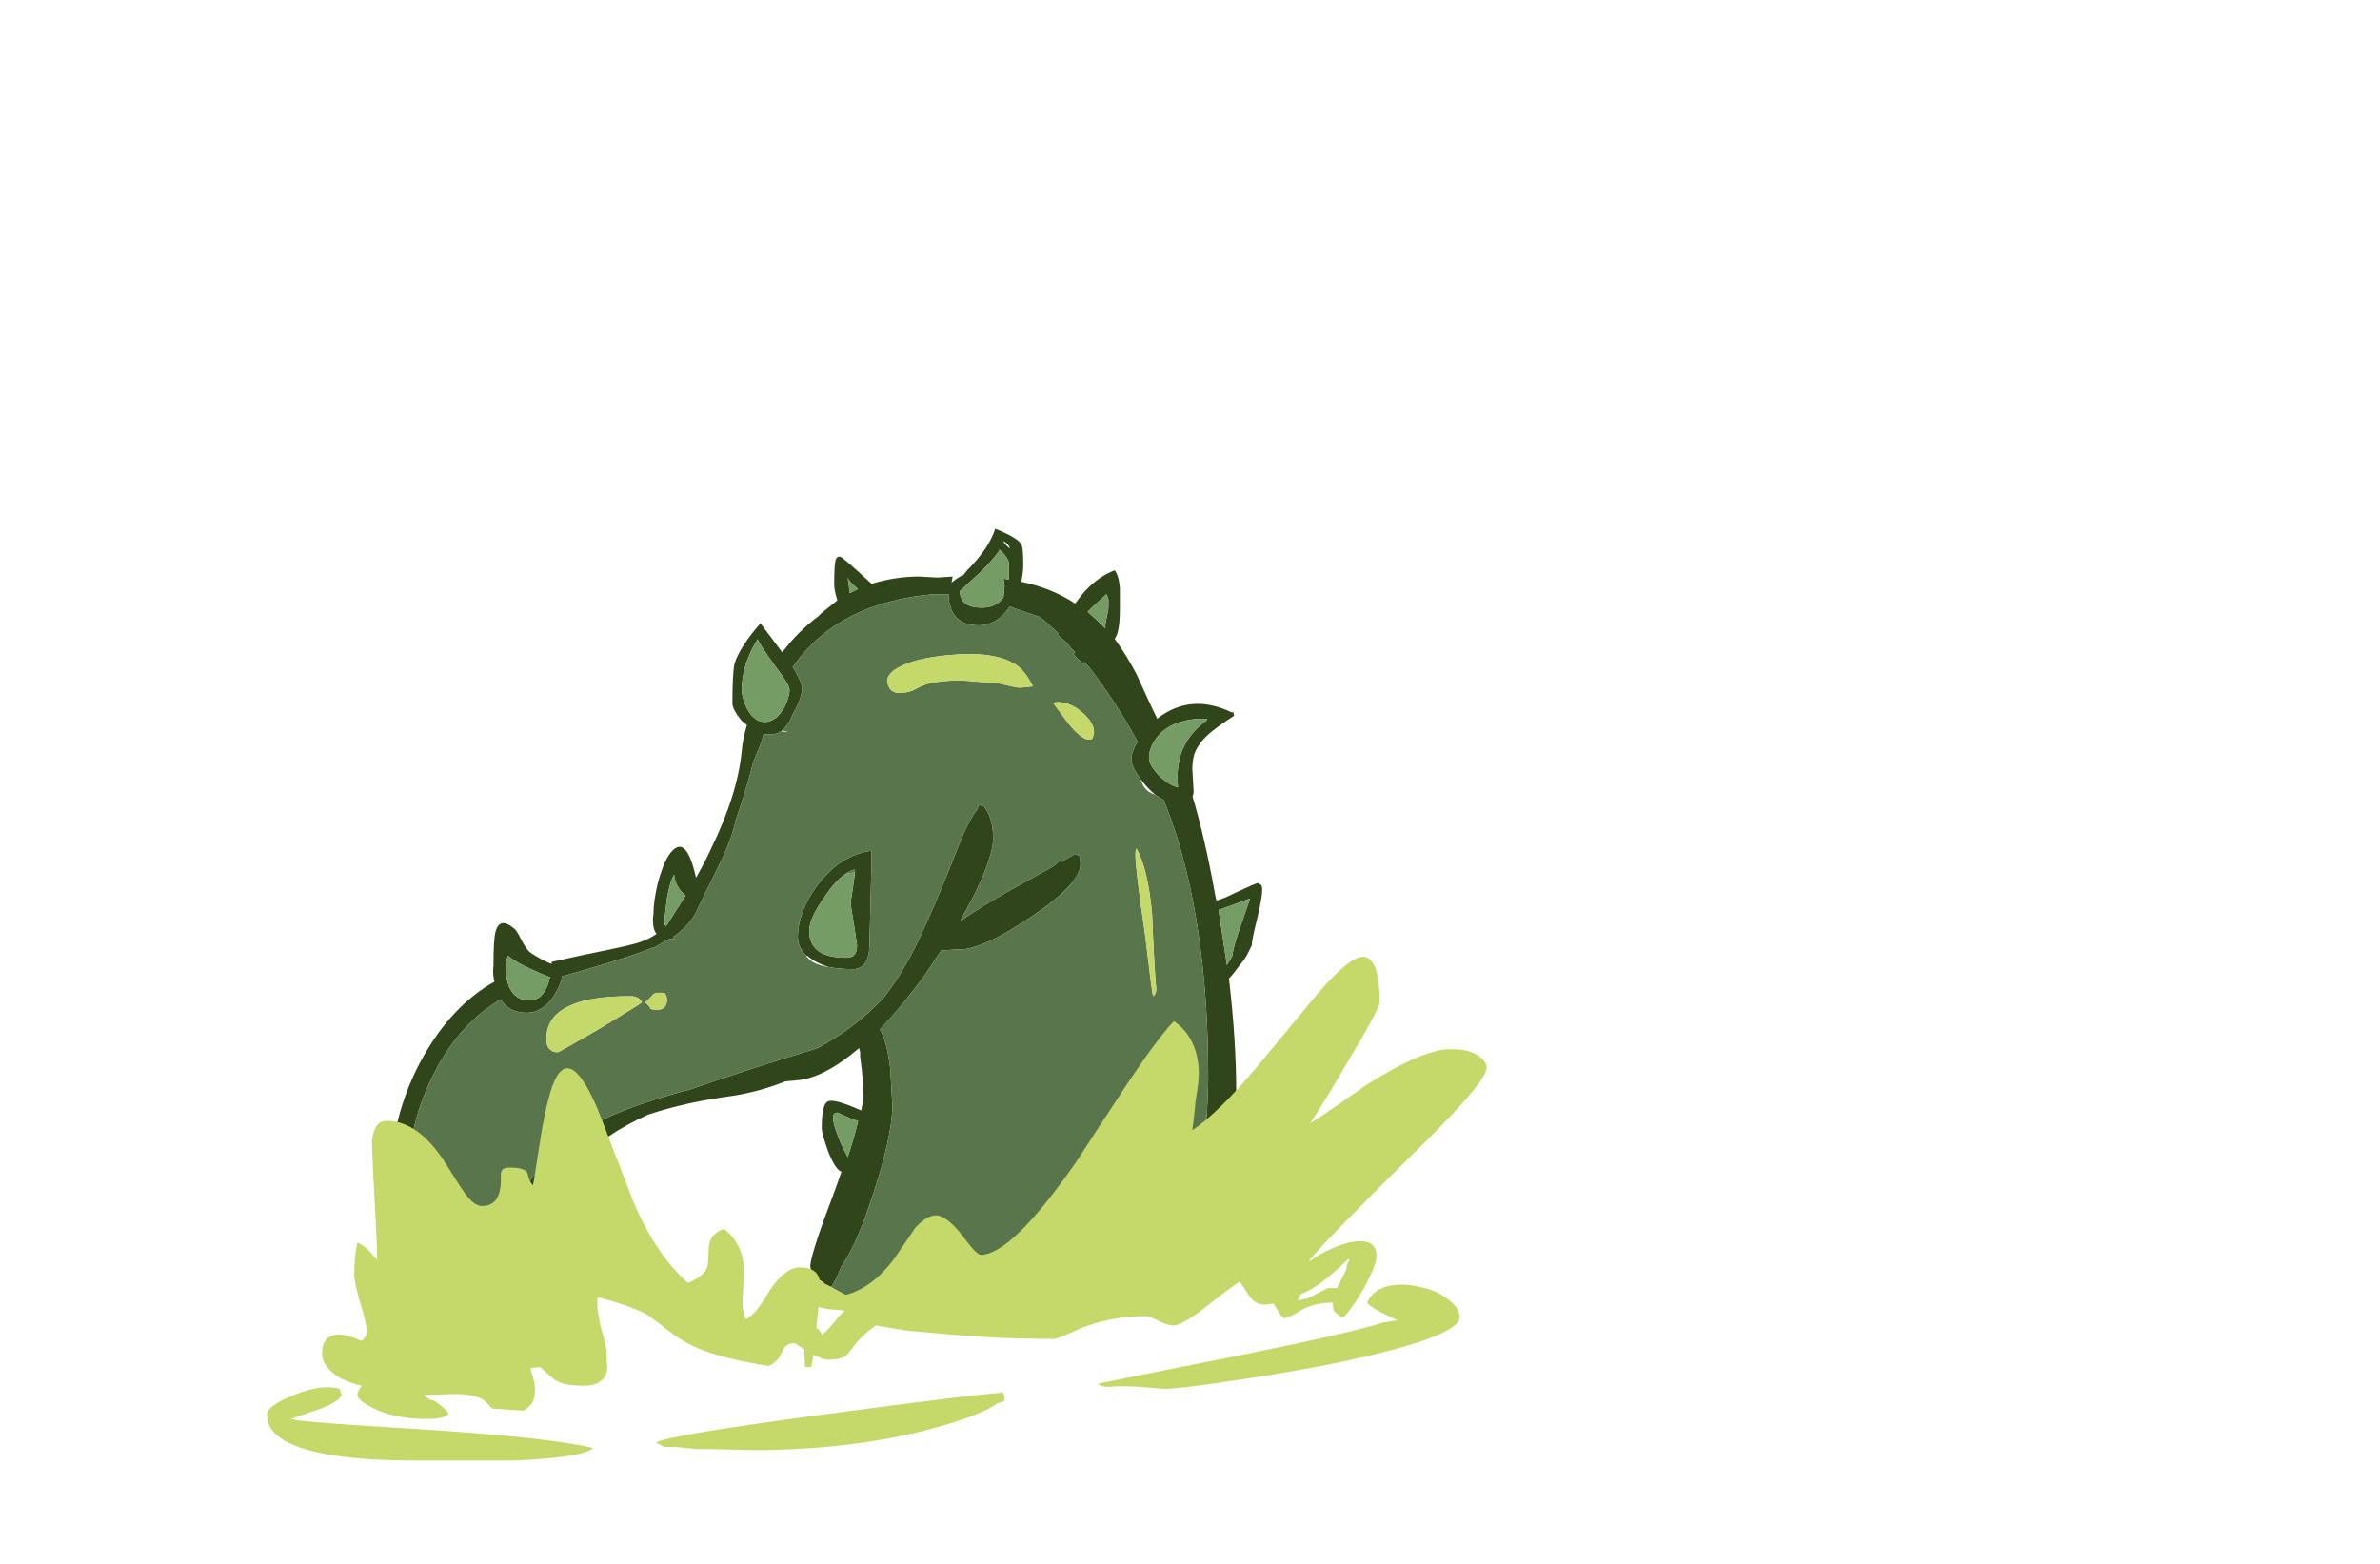 <?xml version="1.0" encoding="UTF-8" standalone="no"?>
<svg xmlns:ffdec="https://www.free-decompiler.com/flash" xmlns:xlink="http://www.w3.org/1999/xlink" ffdec:objectType="frame" height="527.1px" width="801.85px" xmlns="http://www.w3.org/2000/svg">
  <g transform="matrix(1.0, 0.0, 0.0, 1.0, 266.7, 474.6)">
    <use ffdec:characterId="454" height="39.95" transform="matrix(7.0, 0.0, 0.0, 7.0, -134.4, -296.45)" width="41.85" xlink:href="#shape0"/>
    <use ffdec:characterId="455" height="24.25" transform="matrix(7.0, 0.0, 0.0, 7.0, -176.75, -152.25)" width="58.7" xlink:href="#shape1"/>
  </g>
  <defs>
    <g id="shape0" transform="matrix(1.0, 0.0, 0.0, 1.0, 19.2, 42.35)">
      <path d="M10.5 -41.4 Q10.5 -41.5 10.35 -41.65 L10.2 -41.75 Q10.2 -41.65 10.5 -41.4 M10.0 -41.3 Q9.5 -40.6 8.75 -39.95 L8.1 -39.35 Q8.1 -38.55 9.15 -38.55 9.85 -38.55 10.2 -39.05 L10.25 -39.6 10.2 -39.95 10.45 -39.9 10.45 -40.75 Q10.35 -41.05 10.0 -41.35 L10.0 -41.3 M1.0 -6.35 L1.05 -6.5 Q0.9 -6.7 0.9 -6.85 0.9 -7.4 2.1 -10.55 L2.4 -11.4 Q2.1 -11.5 1.75 -12.4 1.45 -13.25 1.45 -13.5 1.45 -14.75 1.8 -14.8 2.1 -14.9 3.35 -14.35 L3.45 -14.85 Q3.5 -15.4 3.3 -16.95 L3.3 -17.15 3.25 -17.35 Q1.55 -15.9 0.25 -15.8 L-0.3 -15.75 Q-1.55 -15.25 -2.85 -15.05 -5.1 -14.75 -6.9 -14.15 -11.15 -12.25 -12.6 -8.3 L-12.65 -7.8 Q-12.85 -6.2 -13.0 -5.4 -13.6 -2.4 -15.05 -2.4 -15.65 -2.4 -16.5 -3.5 L-16.5 -3.45 Q-18.25 -5.75 -18.8 -7.85 -19.2 -9.3 -19.2 -12.05 -19.2 -13.0 -18.85 -14.25 -18.45 -15.65 -17.75 -16.9 -16.35 -19.4 -14.3 -20.55 -14.4 -20.9 -14.35 -21.3 -14.35 -22.6 -14.25 -22.95 -14.05 -23.7 -13.35 -23.1 -13.25 -23.05 -13.0 -22.55 -12.75 -22.05 -12.5 -21.9 -12.05 -21.6 -11.55 -21.4 L-11.55 -21.5 -9.95 -21.85 Q-7.7 -22.3 -7.3 -22.45 -6.85 -22.6 -6.5 -22.85 -6.6 -22.95 -6.65 -23.2 -6.7 -23.5 -6.65 -23.8 -6.65 -24.4 -6.45 -25.25 -6.2 -26.2 -5.9 -26.65 -5.1 -27.8 -4.6 -25.55 -4.2 -26.25 -3.9 -26.9 -2.6 -29.55 -2.4 -31.65 -2.35 -32.25 -2.15 -32.9 L-2.4 -33.1 Q-2.85 -33.65 -2.85 -33.95 -2.85 -35.35 -2.75 -35.85 -2.5 -36.65 -1.5 -37.8 L-0.45 -36.4 Q0.3 -37.4 1.3 -38.15 L1.45 -38.3 2.2 -38.9 Q2.05 -39.4 2.05 -39.65 2.05 -40.5 2.1 -40.75 2.15 -41.05 2.35 -41.0 2.5 -40.95 3.85 -39.7 5.0 -40.05 6.15 -40.05 L7.0 -40.0 7.75 -40.05 7.7 -39.75 Q7.85 -39.9 8.2 -40.1 L8.25 -40.1 8.45 -40.35 Q9.5 -41.4 9.8 -42.35 10.9 -41.9 11.05 -41.6 11.15 -41.5 11.15 -40.6 11.15 -40.2 11.05 -39.8 12.5 -39.5 13.65 -38.75 L13.95 -39.15 Q14.65 -40.0 15.55 -40.35 15.75 -40.1 15.8 -39.5 L15.8 -38.6 Q15.8 -37.9 15.75 -37.65 15.7 -37.25 15.55 -37.05 16.1 -36.3 16.6 -35.35 17.3 -33.8 17.6 -33.2 L17.65 -33.25 Q19.25 -34.45 21.2 -33.5 L21.25 -33.55 21.3 -33.35 Q20.9 -33.1 20.5 -32.8 19.65 -32.2 19.4 -31.55 19.25 -31.1 19.3 -30.55 L19.35 -29.7 Q19.35 -29.6 19.3 -29.45 19.9 -27.45 20.4 -24.65 L20.45 -24.45 Q20.8 -24.55 21.3 -24.8 22.25 -25.25 22.45 -25.3 L22.6 -25.2 Q22.65 -25.15 22.65 -24.95 22.65 -24.6 22.4 -23.55 22.15 -22.55 22.15 -22.3 L21.9 -21.8 Q21.75 -21.55 21.5 -21.25 21.25 -20.9 21.05 -20.7 21.4 -17.7 21.4 -15.2 21.4 -11.65 21.3 -10.9 21.1 -8.6 20.15 -6.85 L19.85 -6.95 Q19.75 -7.05 19.75 -7.45 L19.85 -8.4 19.6 -7.15 19.6 -7.2 19.4 -7.05 19.4 -7.15 19.25 -6.95 19.2 -6.95 19.15 -6.95 Q19.1 -6.95 19.1 -7.1 19.1 -7.4 19.45 -9.15 L19.7 -10.95 19.8 -11.5 19.8 -11.95 19.95 -13.45 Q20.05 -15.2 20.05 -15.95 20.05 -22.65 18.55 -27.5 18.25 -28.45 17.9 -29.3 17.7 -29.4 17.5 -29.55 17.2 -29.8 16.95 -30.1 L16.8 -30.3 Q16.35 -30.9 16.35 -31.25 16.35 -31.6 16.65 -32.1 15.65 -33.95 14.35 -35.65 L14.05 -35.95 14.05 -35.85 13.75 -36.1 13.55 -36.35 13.65 -36.4 13.5 -36.55 13.2 -36.9 12.85 -37.2 12.85 -37.3 12.2 -37.9 11.95 -38.1 10.5 -38.6 Q9.9 -37.7 9.0 -37.7 7.6 -37.7 7.55 -39.2 L6.85 -39.2 Q2.25 -38.8 0.1 -35.75 L0.05 -35.7 Q0.5 -35.0 0.5 -34.65 0.5 -34.2 0.05 -33.4 -0.15 -32.9 -0.45 -32.65 L-0.5 -32.6 Q-0.75 -32.45 -1.0 -32.45 L-1.35 -32.45 Q-1.55 -31.75 -1.65 -31.6 L-1.85 -31.1 Q-2.25 -29.55 -2.7 -28.3 -2.85 -27.5 -3.4 -26.35 L-4.55 -24.0 Q-4.85 -23.3 -5.7 -22.7 L-5.7 -22.65 Q-5.65 -22.65 -5.65 -22.6 -5.7 -22.6 -5.9 -22.6 -6.25 -22.4 -6.6 -22.2 L-6.65 -22.2 -7.3 -21.95 Q-8.4 -21.55 -11.05 -20.8 -11.1 -20.4 -11.45 -19.85 -12.0 -19.05 -12.75 -19.05 -13.6 -19.05 -14.0 -19.7 -15.95 -18.55 -17.15 -16.25 -18.45 -13.75 -18.45 -11.15 -18.45 -9.15 -18.0 -7.45 -17.75 -6.55 -17.2 -5.2 L-16.4 -4.15 Q-15.45 -2.9 -14.95 -2.9 -14.4 -2.9 -14.1 -4.25 -13.9 -4.95 -13.85 -5.65 -13.85 -6.85 -13.7 -7.9 -13.6 -9.2 -13.05 -10.25 L-12.7 -10.8 -12.65 -10.85 Q-11.6 -12.6 -9.5 -13.7 -8.0 -14.5 -5.3 -15.25 L-4.9 -15.35 Q-2.35 -16.25 1.1 -17.3 L1.25 -17.35 Q3.05 -18.3 4.45 -19.8 5.55 -21.2 6.5 -23.4 7.1 -24.7 8.0 -27.0 8.55 -28.4 8.95 -28.85 L9.0 -29.05 9.1 -29.05 9.1 -29.0 9.2 -29.05 Q9.7 -28.5 9.7 -27.45 9.7 -26.55 8.75 -24.65 L8.1 -23.45 Q8.95 -24.05 10.35 -24.85 L12.6 -26.1 12.95 -26.4 12.95 -26.3 13.65 -26.7 13.85 -26.6 Q13.9 -26.55 13.9 -26.2 13.9 -25.25 11.5 -23.65 9.2 -22.1 8.1 -22.1 L8.0 -22.1 7.2 -22.05 6.4 -20.85 Q5.3 -19.35 4.25 -18.25 4.6 -17.65 4.75 -16.35 L4.85 -14.6 Q4.85 -13.05 3.8 -9.95 3.1 -7.85 2.4 -6.85 2.15 -6.2 1.9 -5.85 L1.6 -6.0 1.55 -6.05 1.5 -6.05 1.5 -6.1 1.0 -6.35 M1.25 -5.25 L1.15 -5.25 Q0.85 -5.25 0.8 -5.3 L0.8 -5.35 Q0.75 -5.4 0.75 -5.55 L0.75 -5.6 1.1 -5.35 1.25 -5.25 M2.8 -39.25 L3.2 -39.45 Q2.75 -39.8 2.7 -40.0 L2.8 -39.25 M15.15 -39.2 L14.5 -38.6 14.25 -38.35 14.75 -37.9 15.1 -37.55 15.1 -37.75 Q15.25 -38.45 15.25 -38.6 L15.25 -38.95 Q15.2 -39.1 15.15 -39.2 M13.75 -36.4 L13.75 -36.4 M20.0 -33.2 Q18.6 -33.25 17.8 -32.55 17.2 -31.95 17.2 -31.3 17.2 -31.0 17.65 -30.5 18.15 -30.0 18.6 -29.9 18.5 -30.75 18.75 -31.55 19.1 -32.5 19.95 -33.1 L20.0 -33.2 M22.05 -24.55 L21.25 -24.25 20.55 -24.0 20.95 -21.35 21.2 -21.75 Q21.25 -22.2 21.6 -23.2 L22.05 -24.5 22.05 -24.55 M2.55 -25.7 Q2.1 -25.4 1.6 -24.65 0.85 -23.6 0.85 -23.0 0.85 -22.45 1.15 -22.15 1.55 -21.7 2.65 -21.7 3.15 -21.7 3.15 -22.3 L3.0 -23.3 Q2.85 -24.15 2.85 -24.3 2.85 -24.5 2.95 -25.05 L3.05 -25.8 3.05 -25.95 Q2.8 -25.9 2.55 -25.7 M0.7 -21.8 Q0.3 -22.2 0.3 -22.7 0.3 -23.9 1.25 -25.2 2.35 -26.65 3.85 -26.85 L3.85 -26.5 3.75 -22.4 Q3.75 -21.15 2.95 -21.15 2.3 -21.15 1.8 -21.25 1.15 -21.45 0.75 -21.8 L0.7 -21.8 M2.05 -14.2 Q2.0 -14.15 2.0 -13.95 2.0 -13.65 2.4 -12.7 L2.7 -12.1 Q3.05 -13.15 3.2 -13.85 2.95 -13.9 2.65 -14.05 L2.2 -14.25 2.05 -14.2 M-2.2 -35.85 Q-2.4 -35.15 -2.4 -34.65 -2.4 -34.2 -2.15 -33.7 -1.8 -33.05 -1.3 -33.05 -0.75 -33.05 -0.35 -33.75 -0.1 -34.25 -0.1 -34.6 -0.1 -34.85 -0.8 -35.75 -1.55 -36.8 -1.65 -37.05 L-1.65 -37.0 Q-1.95 -36.55 -2.2 -35.85 M-5.65 -25.7 Q-5.85 -25.4 -6.0 -24.55 L-6.1 -23.7 Q-6.1 -23.4 -6.1 -23.3 L-6.05 -23.2 Q-5.55 -24.0 -5.1 -24.7 -5.25 -24.8 -5.4 -25.0 -5.65 -25.4 -5.65 -25.7 M-13.75 -21.5 L-13.75 -21.15 Q-13.75 -20.7 -13.6 -20.3 -13.3 -19.65 -12.65 -19.65 -12.1 -19.65 -11.85 -20.15 -11.7 -20.4 -11.65 -20.7 L-11.6 -20.75 Q-12.25 -21.0 -12.85 -21.3 -13.45 -21.6 -13.65 -21.8 L-13.75 -21.5" fill="#31451b" fill-rule="evenodd" stroke="none"/>
      <path d="M1.9 -5.85 Q2.15 -6.2 2.4 -6.85 3.1 -7.85 3.8 -9.95 4.85 -13.05 4.85 -14.6 L4.75 -16.35 Q4.6 -17.65 4.25 -18.25 5.3 -19.35 6.4 -20.85 L7.2 -22.05 8.0 -22.1 8.1 -22.1 Q9.2 -22.1 11.5 -23.65 13.9 -25.25 13.9 -26.2 13.9 -26.55 13.85 -26.6 L13.65 -26.7 12.95 -26.3 12.95 -26.4 12.6 -26.1 10.35 -24.85 Q8.95 -24.05 8.1 -23.45 L8.75 -24.65 Q9.7 -26.55 9.7 -27.45 9.7 -28.5 9.2 -29.05 L9.1 -29.0 9.1 -29.05 9.0 -29.05 8.95 -28.85 Q8.55 -28.4 8.0 -27.0 7.1 -24.7 6.5 -23.4 5.55 -21.2 4.45 -19.8 3.05 -18.3 1.25 -17.35 L1.1 -17.3 Q-2.35 -16.25 -4.9 -15.35 L-5.3 -15.25 Q-8.0 -14.5 -9.5 -13.7 -11.6 -12.6 -12.65 -10.85 L-12.7 -10.8 -13.05 -10.25 Q-13.6 -9.2 -13.7 -7.9 -13.85 -6.85 -13.85 -5.65 -13.9 -4.95 -14.1 -4.25 -14.4 -2.9 -14.95 -2.9 -15.45 -2.9 -16.4 -4.15 L-17.2 -5.2 Q-17.75 -6.55 -18.0 -7.45 -18.45 -9.15 -18.45 -11.15 -18.45 -13.75 -17.15 -16.25 -15.95 -18.55 -14.0 -19.7 -13.6 -19.05 -12.75 -19.05 -12.0 -19.05 -11.45 -19.85 -11.1 -20.4 -11.05 -20.8 -8.4 -21.55 -7.3 -21.95 L-6.65 -22.2 -6.6 -22.2 Q-6.25 -22.4 -5.9 -22.6 -5.7 -22.6 -5.65 -22.6 -5.65 -22.65 -5.7 -22.65 L-5.7 -22.7 Q-4.85 -23.3 -4.55 -24.0 L-3.4 -26.35 Q-2.85 -27.5 -2.7 -28.3 -2.25 -29.55 -1.85 -31.1 L-1.65 -31.6 Q-1.55 -31.75 -1.35 -32.45 L-1.0 -32.45 Q-0.75 -32.45 -0.5 -32.6 L-0.15 -32.55 -0.45 -32.65 Q-0.15 -32.9 0.05 -33.4 0.5 -34.2 0.5 -34.65 0.5 -35.0 0.05 -35.7 L0.1 -35.75 Q2.25 -38.8 6.85 -39.2 L7.55 -39.2 Q7.6 -37.7 9.0 -37.7 9.9 -37.7 10.5 -38.6 L11.95 -38.1 12.2 -37.9 12.85 -37.3 12.85 -37.2 13.2 -36.9 13.5 -36.55 13.65 -36.4 13.55 -36.35 13.75 -36.1 14.05 -35.85 14.05 -35.95 14.35 -35.65 Q15.65 -33.95 16.65 -32.1 16.35 -31.6 16.35 -31.25 16.35 -30.9 16.8 -30.3 L16.85 -30.15 Q17.0 -29.7 17.5 -29.55 17.7 -29.4 17.9 -29.3 18.25 -28.45 18.55 -27.5 20.05 -22.65 20.05 -15.95 20.05 -15.2 19.95 -13.45 L19.8 -11.95 19.8 -11.5 19.7 -10.95 19.45 -9.15 Q19.1 -7.4 19.1 -7.1 19.1 -6.95 19.15 -6.95 L19.2 -6.95 Q17.8 -6.1 16.7 -5.65 14.75 -4.85 11.5 -4.2 L10.5 -4.15 Q5.75 -4.15 3.05 -5.25 2.5 -5.5 1.9 -5.85 M10.8 -35.8 Q9.75 -36.5 7.4 -36.25 5.95 -36.1 5.2 -35.7 4.6 -35.4 4.6 -35.0 4.6 -34.9 4.7 -34.7 4.85 -34.45 5.15 -34.45 5.55 -34.45 5.8 -34.55 L6.2 -34.75 Q6.8 -35.05 8.2 -35.05 L10.0 -34.9 Q10.8 -34.7 11.0 -34.7 L11.5 -34.75 Q11.6 -34.75 11.6 -34.8 11.2 -35.55 10.8 -35.8 M14.5 -32.3 L14.55 -32.5 Q14.6 -32.95 14.05 -33.45 13.4 -34.05 12.7 -34.0 L12.6 -33.95 Q13.0 -33.4 13.3 -33.0 13.95 -32.2 14.3 -32.2 14.5 -32.2 14.5 -32.3 M16.6 -26.95 Q16.55 -26.95 16.55 -26.65 16.55 -25.95 17.0 -22.9 17.35 -19.95 17.4 -19.85 17.55 -19.95 17.55 -20.2 17.45 -21.25 17.35 -23.8 17.15 -26.0 16.6 -26.95 M3.05 -25.8 Q2.75 -25.8 2.55 -25.7 2.8 -25.9 3.05 -25.95 L3.05 -25.8 M1.8 -21.25 Q2.3 -21.15 2.95 -21.15 3.75 -21.15 3.75 -22.4 L3.85 -26.5 3.85 -26.85 Q2.35 -26.65 1.25 -25.2 0.3 -23.9 0.3 -22.7 0.3 -22.2 0.7 -21.8 1.0 -21.35 1.8 -21.25 M-7.2 -19.55 Q-7.35 -19.85 -7.75 -19.85 -9.7 -19.85 -10.65 -19.4 -11.8 -18.9 -11.8 -17.8 -11.8 -17.6 -11.75 -17.45 -11.6 -17.15 -11.25 -17.15 -11.2 -17.15 -9.3 -18.25 -7.4 -19.4 -7.2 -19.55 M-6.65 -19.95 Q-6.95 -19.6 -7.05 -19.55 -6.8 -19.35 -6.8 -19.25 -6.75 -19.2 -6.45 -19.2 -6.3 -19.2 -6.2 -19.25 -6.0 -19.4 -6.0 -19.65 -6.0 -19.85 -6.05 -19.9 L-6.1 -20.0 Q-6.5 -20.05 -6.65 -19.95" fill="#59754c" fill-rule="evenodd" stroke="none"/>
      <path d="M19.6 -7.15 L19.75 -7.15 Q19.8 -7.1 19.8 -6.95 19.8 -6.55 18.95 -5.95 18.1 -5.4 16.75 -4.85 13.55 -3.6 10.55 -3.6 6.0 -3.6 2.95 -4.55 1.9 -4.9 1.25 -5.25 L1.1 -5.35 0.75 -5.6 0.65 -5.7 0.95 -6.35 1.0 -6.35 1.5 -6.1 1.5 -6.05 1.55 -6.05 1.6 -6.0 1.9 -5.85 Q2.5 -5.5 3.05 -5.25 5.75 -4.15 10.5 -4.15 L11.5 -4.2 Q14.75 -4.85 16.7 -5.65 17.8 -6.1 19.2 -6.95 L19.25 -6.95 19.4 -7.05 19.6 -7.2 19.6 -7.15 M10.8 -35.8 Q11.2 -35.55 11.6 -34.8 11.6 -34.75 11.5 -34.75 L11.0 -34.7 Q10.8 -34.7 10.0 -34.9 L8.2 -35.05 Q6.8 -35.05 6.2 -34.75 L5.8 -34.55 Q5.55 -34.45 5.15 -34.45 4.85 -34.45 4.7 -34.7 4.6 -34.9 4.6 -35.0 4.6 -35.4 5.2 -35.7 5.95 -36.1 7.4 -36.25 9.75 -36.5 10.8 -35.8 M14.5 -32.3 Q14.5 -32.2 14.3 -32.2 13.95 -32.2 13.3 -33.0 13.0 -33.4 12.6 -33.95 L12.7 -34.0 Q13.4 -34.05 14.05 -33.45 14.6 -32.95 14.55 -32.5 L14.5 -32.3 M16.6 -26.95 Q17.15 -26.0 17.35 -23.8 17.45 -21.25 17.55 -20.2 17.55 -19.95 17.4 -19.85 17.35 -19.95 17.0 -22.9 16.55 -25.95 16.55 -26.65 16.55 -26.95 16.6 -26.95 M-6.65 -19.95 Q-6.5 -20.05 -6.1 -20.0 L-6.05 -19.9 Q-6.0 -19.85 -6.0 -19.65 -6.0 -19.4 -6.2 -19.25 -6.3 -19.2 -6.45 -19.2 -6.75 -19.2 -6.8 -19.25 -6.8 -19.35 -7.05 -19.55 -6.95 -19.6 -6.65 -19.95 M-7.2 -19.55 Q-7.4 -19.4 -9.3 -18.25 -11.2 -17.15 -11.25 -17.15 -11.6 -17.15 -11.75 -17.45 -11.8 -17.6 -11.8 -17.8 -11.8 -18.9 -10.65 -19.4 -9.7 -19.85 -7.75 -19.85 -7.35 -19.85 -7.2 -19.55" fill="#c4d96a" fill-rule="evenodd" stroke="none"/>
      <path d="M10.0 -41.3 L10.0 -41.35 Q10.35 -41.05 10.45 -40.75 L10.45 -39.9 10.2 -39.95 10.25 -39.6 10.2 -39.05 Q9.85 -38.55 9.15 -38.55 8.1 -38.55 8.1 -39.35 L8.75 -39.95 Q9.5 -40.6 10.0 -41.3 M15.15 -39.2 Q15.2 -39.1 15.25 -38.95 L15.25 -38.6 Q15.25 -38.45 15.1 -37.75 L15.1 -37.55 14.75 -37.9 14.25 -38.35 14.5 -38.6 15.15 -39.2 M2.8 -39.25 L2.7 -40.0 Q2.75 -39.8 3.2 -39.45 L2.8 -39.25 M22.05 -24.55 L22.05 -24.5 21.6 -23.2 Q21.25 -22.2 21.2 -21.75 L20.95 -21.35 20.55 -24.0 21.25 -24.25 22.05 -24.55 M20.0 -33.2 L19.95 -33.1 Q19.1 -32.5 18.75 -31.55 18.5 -30.75 18.6 -29.9 18.15 -30.0 17.65 -30.5 17.2 -31.0 17.2 -31.3 17.2 -31.95 17.8 -32.55 18.6 -33.25 20.0 -33.2 M3.05 -25.8 L2.95 -25.05 Q2.85 -24.5 2.85 -24.3 2.85 -24.15 3.0 -23.3 L3.15 -22.3 Q3.15 -21.7 2.65 -21.7 1.55 -21.7 1.15 -22.15 0.85 -22.45 0.85 -23.0 0.85 -23.6 1.6 -24.65 2.1 -25.4 2.55 -25.7 2.75 -25.8 3.05 -25.8 M2.05 -14.2 L2.2 -14.25 2.65 -14.05 Q2.95 -13.9 3.2 -13.85 3.05 -13.15 2.7 -12.1 L2.4 -12.7 Q2.0 -13.65 2.0 -13.95 2.0 -14.15 2.05 -14.2 M-2.2 -35.85 Q-1.95 -36.55 -1.65 -37.0 L-1.65 -37.05 Q-1.55 -36.8 -0.8 -35.75 -0.1 -34.85 -0.1 -34.6 -0.1 -34.25 -0.35 -33.75 -0.75 -33.05 -1.3 -33.05 -1.8 -33.05 -2.15 -33.7 -2.4 -34.2 -2.4 -34.65 -2.4 -35.15 -2.2 -35.85 M-5.65 -25.7 Q-5.65 -25.4 -5.4 -25.0 -5.25 -24.8 -5.1 -24.7 -5.55 -24.0 -6.05 -23.2 L-6.1 -23.3 Q-6.1 -23.4 -6.1 -23.7 L-6.0 -24.55 Q-5.85 -25.4 -5.65 -25.7 M-13.75 -21.5 L-13.65 -21.8 Q-13.45 -21.6 -12.85 -21.3 -12.25 -21.0 -11.6 -20.75 L-11.65 -20.7 Q-11.7 -20.4 -11.85 -20.15 -12.1 -19.65 -12.65 -19.65 -13.3 -19.65 -13.6 -20.3 -13.75 -20.7 -13.75 -21.15 L-13.75 -21.5" fill="#759c65" fill-rule="evenodd" stroke="none"/>
    </g>
    <g id="shape1" transform="matrix(1.0, 0.0, 0.0, 1.0, 25.25, 21.75)">
      <path d="M9.9 -0.25 Q9.0 0.4 6.25 1.1 2.5 2.0 -1.85 2.0 L-3.95 1.95 -4.6 1.95 -5.55 1.85 -6.15 1.85 -6.2 1.8 -6.5 1.65 -6.55 1.65 Q-6.1 1.3 1.8 0.25 8.95 -0.7 10.0 -0.75 L10.1 -0.8 Q10.25 -0.75 10.25 -0.4 10.25 -0.35 9.9 -0.25 M15.35 -1.05 L15.1 -1.05 Q14.8 -1.1 14.75 -1.2 15.7 -1.4 21.75 -2.6 26.95 -3.65 28.5 -4.15 L29.15 -4.25 Q27.85 -4.85 27.7 -5.1 28.0 -5.75 28.75 -5.9 29.45 -6.05 30.25 -5.85 31.05 -5.7 31.6 -5.25 32.15 -4.85 32.15 -4.4 32.15 -3.4 25.75 -2.1 23.4 -1.65 20.95 -1.3 18.65 -0.95 17.9 -0.95 L16.7 -1.05 Q15.8 -1.1 15.35 -1.05 M-21.65 -0.65 Q-21.85 -0.3 -22.65 0.0 L-24.1 0.5 Q-23.75 0.65 -17.8 1.0 -11.6 1.4 -9.55 1.9 -10.0 2.35 -13.3 2.5 L-18.15 2.5 Q-22.7 2.5 -24.4 1.55 -25.25 1.05 -25.25 0.3 -25.25 -0.15 -23.95 -0.65 -22.65 -1.2 -21.75 -0.95 L-21.65 -0.65" fill="#c4d96a" fill-rule="evenodd" stroke="none"/>
      <path d="M19.6 -16.2 Q19.6 -15.7 19.45 -14.85 19.35 -13.8 19.3 -13.5 L19.3 -13.4 Q20.55 -14.25 22.4 -16.45 L25.3 -19.95 Q26.75 -21.65 27.45 -21.75 28.3 -21.8 28.3 -19.55 28.3 -19.25 26.8 -16.75 25.55 -14.6 25.0 -13.8 L24.95 -13.75 Q25.15 -13.8 27.7 -15.6 30.4 -17.3 31.7 -17.3 32.65 -17.3 33.1 -16.95 33.45 -16.7 33.45 -16.4 33.45 -15.7 29.75 -12.1 25.4 -7.8 24.9 -7.1 L24.95 -7.1 Q25.4 -7.45 26.0 -7.7 26.9 -8.1 27.5 -8.05 28.15 -8.0 28.15 -7.35 28.15 -6.9 27.55 -5.8 26.95 -4.75 26.5 -4.35 26.2 -4.6 26.1 -4.7 26.05 -4.8 26.05 -5.1 25.2 -5.1 24.55 -4.75 23.9 -4.35 23.7 -4.35 23.6 -4.35 23.2 -5.05 L22.8 -5.0 Q22.3 -5.0 22.0 -5.45 21.7 -5.95 21.55 -6.1 21.15 -5.85 19.75 -4.75 18.75 -4.0 18.4 -4.0 18.1 -4.0 17.7 -4.2 17.25 -4.45 17.0 -4.45 15.45 -4.45 14.0 -3.9 12.8 -3.35 12.65 -3.35 11.75 -3.35 10.05 -3.4 L7.8 -3.55 5.55 -3.75 4.05 -4.0 Q3.35 -3.5 2.95 -2.95 2.7 -2.6 2.55 -2.5 2.25 -2.35 1.75 -2.35 1.5 -2.35 1.05 -2.6 L0.95 -2.0 0.65 -2.0 0.6 -2.85 0.15 -3.15 Q-0.3 -3.15 -0.45 -2.75 -0.65 -2.25 -1.1 -2.05 -3.05 -2.35 -4.25 -2.8 -5.05 -3.1 -5.8 -3.65 -6.7 -4.35 -7.0 -4.55 -7.9 -5.0 -9.3 -5.35 L-9.35 -5.3 -9.35 -4.95 Q-9.35 -4.65 -9.15 -3.8 -8.9 -2.95 -8.9 -2.65 L-8.9 -2.25 Q-8.85 -1.95 -8.9 -1.75 -9.1 -1.1 -10.0 -1.1 -10.95 -1.1 -11.35 -1.35 -11.45 -1.4 -12.1 -2.0 L-12.55 -1.95 Q-12.55 -1.8 -12.45 -1.5 -12.35 -1.2 -12.35 -0.9 -12.35 -0.5 -12.5 -0.25 -12.6 -0.1 -12.9 0.1 L-14.4 0.0 -14.8 -0.4 Q-15.25 -0.7 -16.25 -0.7 L-17.7 -0.65 Q-17.45 -0.4 -17.25 -0.4 -17.1 -0.35 -16.6 0.1 L-16.5 0.25 Q-16.7 0.5 -17.5 0.5 -19.1 0.5 -20.1 0.0 -20.9 -0.4 -20.9 -0.65 -20.9 -0.8 -20.7 -1.1 -21.15 -1.2 -21.7 -1.45 -22.6 -2.0 -22.6 -2.65 -22.6 -3.65 -21.6 -3.55 -21.1 -3.45 -20.7 -3.25 -20.45 -3.45 -20.45 -3.7 -20.45 -4.1 -20.75 -5.05 -21.05 -6.05 -21.05 -6.45 -21.05 -7.35 -20.9 -8.0 -20.5 -7.8 -20.25 -7.5 L-19.95 -7.15 Q-19.95 -7.95 -20.05 -9.65 L-20.15 -11.55 -20.2 -12.85 Q-20.1 -13.85 -19.5 -13.85 -17.95 -13.85 -16.65 -11.8 -16.0 -10.75 -15.75 -10.4 -15.3 -9.75 -14.9 -9.75 -13.9 -9.75 -14.0 -11.3 L-13.95 -11.45 Q-13.9 -11.6 -13.55 -11.6 -12.8 -11.6 -12.7 -11.3 -12.65 -10.95 -12.45 -10.75 -12.4 -10.95 -12.15 -12.6 -11.9 -14.25 -11.65 -15.1 -10.85 -17.95 -9.35 -14.45 -9.05 -13.7 -8.5 -12.25 L-7.65 -10.05 Q-6.6 -7.5 -5.0 -6.05 -4.35 -6.3 -4.1 -6.7 -4.0 -6.95 -4.0 -7.45 -4.0 -7.95 -3.9 -8.1 -3.8 -8.45 -3.25 -8.65 -2.25 -7.85 -2.3 -6.5 L-2.35 -5.4 Q-2.4 -4.75 -2.2 -4.3 -1.9 -4.45 -1.6 -4.85 -1.4 -5.1 -1.05 -5.7 -0.3 -6.8 0.4 -6.8 1.2 -6.8 1.35 -6.2 1.4 -6.0 1.4 -5.8 L1.35 -5.65 1.45 -5.55 Q1.6 -5.35 1.7 -5.35 3.6 -5.35 5.0 -7.3 L5.95 -8.7 Q6.5 -9.3 6.95 -9.3 7.45 -9.3 8.2 -8.35 8.9 -7.4 9.1 -7.4 10.6 -7.4 13.75 -11.95 14.55 -13.2 16.2 -15.7 17.6 -17.8 18.4 -18.65 19.55 -17.85 19.6 -16.2 M1.2 -3.9 Q1.4 -3.75 1.45 -3.55 1.7 -3.7 2.25 -4.4 2.45 -4.65 2.65 -4.75 L2.4 -4.75 Q1.65 -4.75 1.3 -4.9 L1.2 -4.0 1.2 -3.9 M26.8 -7.2 Q26.05 -6.5 25.6 -6.15 25.1 -5.75 24.5 -5.5 L24.35 -5.2 24.8 -5.3 Q24.85 -5.3 25.8 -5.8 L26.25 -5.8 26.7 -6.7 Q26.7 -6.95 26.85 -7.15 L26.8 -7.2" fill="#c4d96a" fill-rule="evenodd" stroke="none"/>
    </g>
  </defs>
</svg>
